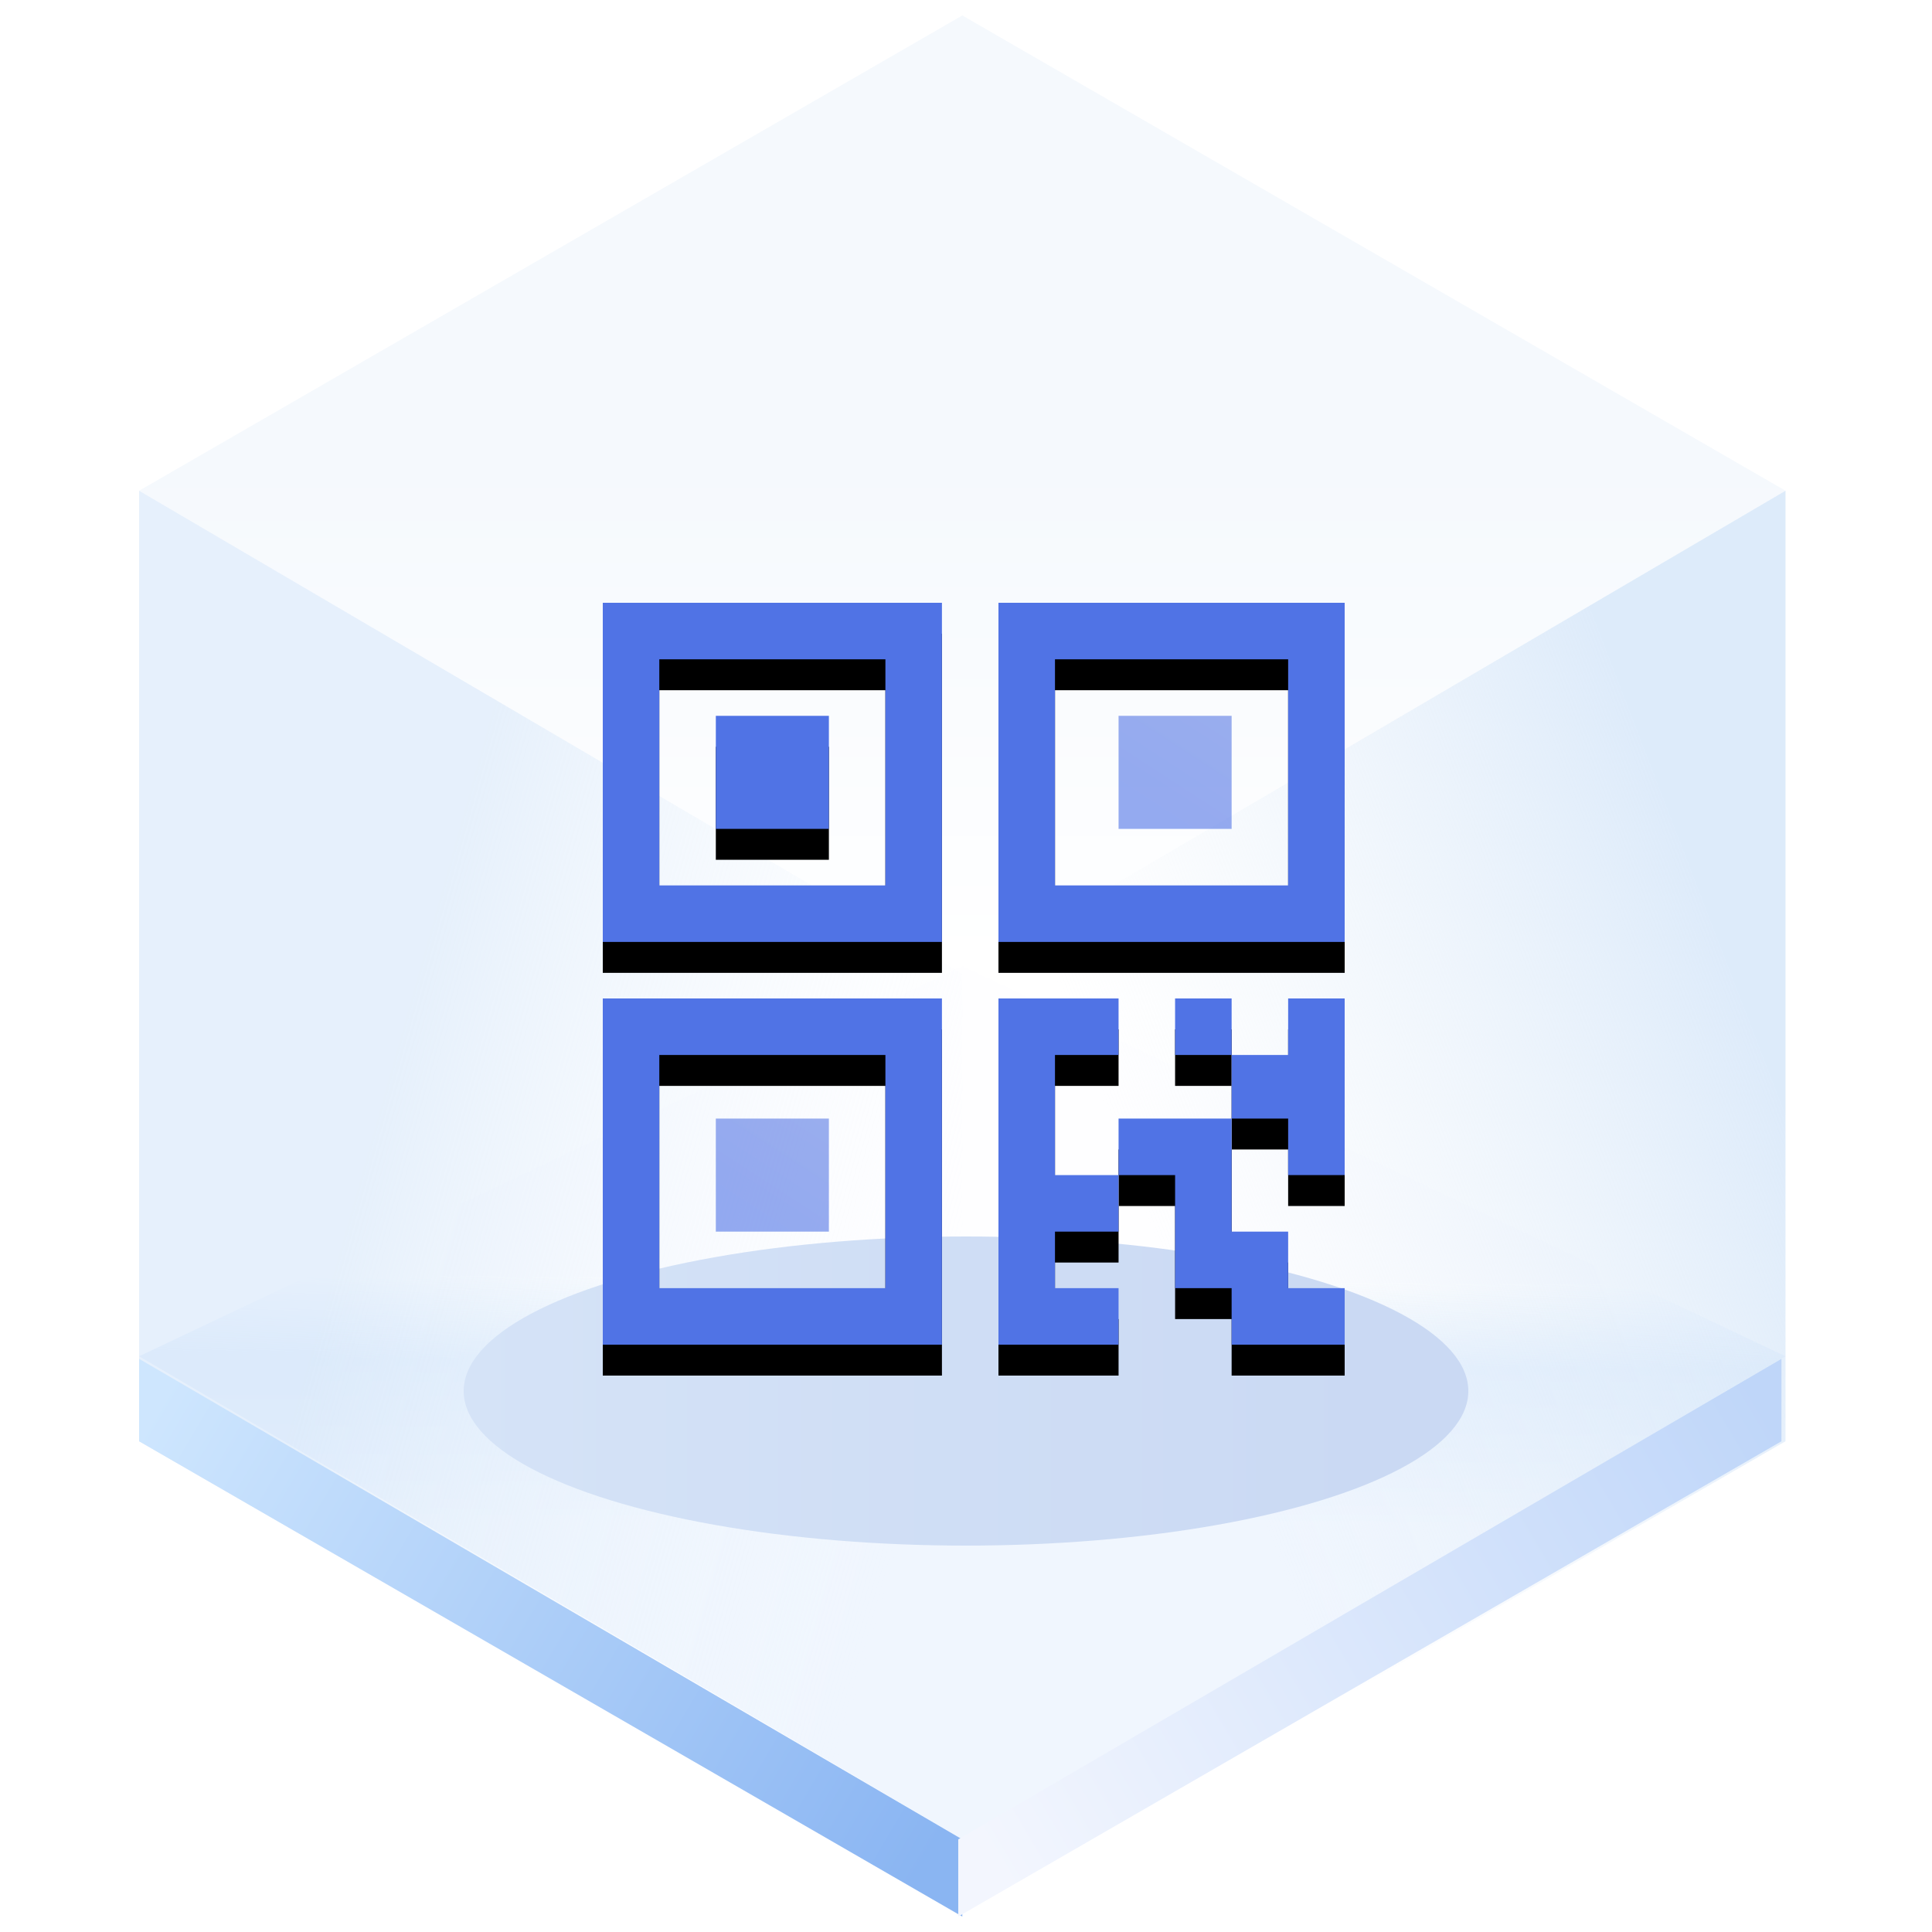 <?xml version="1.0" encoding="UTF-8"?>
<svg width="125px" height="125px" viewBox="0 0 125 125" version="1.1" xmlns="http://www.w3.org/2000/svg" xmlns:xlink="http://www.w3.org/1999/xlink">
    <title>QrCode 二维码</title>
    <defs>
        <linearGradient x1="50%" y1="45.969%" x2="50%" y2="100%" id="linearGradient-1">
            <stop stop-color="#ECF3FB" offset="0%"></stop>
            <stop stop-color="#FFFFFF" offset="100%"></stop>
        </linearGradient>
        <linearGradient x1="50.396%" y1="35.933%" x2="50%" y2="64.067%" id="linearGradient-2">
            <stop stop-color="#E3EFFD" stop-opacity="0.006" offset="0%"></stop>
            <stop stop-color="#E5F0FD" offset="34.06%"></stop>
            <stop stop-color="#F0F6FE" offset="100%"></stop>
        </linearGradient>
        <linearGradient x1="33.333%" y1="34.496%" x2="96.974%" y2="65.442%" id="linearGradient-3">
            <stop stop-color="#D5E6F9" offset="0%"></stop>
            <stop stop-color="#F7FBFF" stop-opacity="0" offset="100%"></stop>
        </linearGradient>
        <linearGradient x1="90.991%" y1="29.431%" x2="33.333%" y2="67.747%" id="linearGradient-4">
            <stop stop-color="#D5E6F9" offset="0%"></stop>
            <stop stop-color="#E7F0F9" stop-opacity="0" offset="100%"></stop>
        </linearGradient>
        <linearGradient x1="-5.803%" y1="27.05%" x2="103.63%" y2="71.133%" id="linearGradient-5">
            <stop stop-color="#CEE6FE" offset="0%"></stop>
            <stop stop-color="#8AB5F2" offset="100%"></stop>
        </linearGradient>
        <linearGradient x1="-5.803%" y1="27.05%" x2="103.63%" y2="71.133%" id="linearGradient-6">
            <stop stop-color="#BFD6F9" offset="0%"></stop>
            <stop stop-color="#F3F6FE" offset="100%"></stop>
        </linearGradient>
        <linearGradient x1="89.847%" y1="61.735%" x2="0%" y2="61.735%" id="linearGradient-7">
            <stop stop-color="#CAD9F3" offset="0%"></stop>
            <stop stop-color="#D5E3F7" offset="100%"></stop>
        </linearGradient>
        <filter x="-18.5%" y="-60.0%" width="136.9%" height="220.0%" filterUnits="objectBoundingBox" id="filter-8">
            <feGaussianBlur stdDeviation="4" in="SourceGraphic"></feGaussianBlur>
        </filter>
        <path d="M79.686,79.686 L83.343,79.686 L83.343,83.343 L87,83.343 L87,87 L79.686,87 L79.686,83.343 L76.029,83.343 L76.029,76.029 L72.371,76.029 L72.371,72.371 L79.686,72.371 L79.686,68.257 L83.343,68.257 L83.343,64.6 L87,64.6 L87,76.028 L83.343,76.028 L83.343,72.371 L79.686,72.371 L79.686,79.686 Z M72.371,64.6 L72.371,68.257 L68.257,68.257 L68.257,76.029 L72.371,76.029 L72.371,79.686 L68.257,79.686 L68.257,83.343 L72.371,83.343 L72.371,87 L64.6,87 L64.6,64.6 L72.371,64.6 Z M79.686,64.6 L79.686,68.257 L76.028,68.257 L76.028,64.6 L79.686,64.6 Z" id="path-9"></path>
        <filter x="-17.9%" y="-8.9%" width="135.7%" height="135.7%" filterUnits="objectBoundingBox" id="filter-10">
            <feOffset dx="0" dy="2" in="SourceAlpha" result="shadowOffsetOuter1"></feOffset>
            <feGaussianBlur stdDeviation="1" in="shadowOffsetOuter1" result="shadowBlurOuter1"></feGaussianBlur>
            <feColorMatrix values="0 0 0 0 0.369   0 0 0 0 0.486   0 0 0 0 0.878  0 0 0 0.35 0" type="matrix" in="shadowBlurOuter1"></feColorMatrix>
        </filter>
        <path d="M60.943,64.6 L60.943,87 L39,87 L39,64.6 L60.943,64.6 Z M57.286,68.257 L42.657,68.257 L42.657,83.343 L57.286,83.343 L57.286,68.257 Z" id="path-11"></path>
        <filter x="-18.2%" y="-8.9%" width="136.5%" height="135.7%" filterUnits="objectBoundingBox" id="filter-12">
            <feOffset dx="0" dy="2" in="SourceAlpha" result="shadowOffsetOuter1"></feOffset>
            <feGaussianBlur stdDeviation="1" in="shadowOffsetOuter1" result="shadowBlurOuter1"></feGaussianBlur>
            <feColorMatrix values="0 0 0 0 0.369   0 0 0 0 0.486   0 0 0 0 0.878  0 0 0 0.35 0" type="matrix" in="shadowBlurOuter1"></feColorMatrix>
        </filter>
        <linearGradient x1="44.099%" y1="86.839%" x2="128.793%" y2="-43.825%" id="linearGradient-13">
            <stop stop-color="#5073E5" offset="0%"></stop>
            <stop stop-color="#5E7CE0" offset="100%"></stop>
        </linearGradient>
        <path d="M87,39 L87,60.943 L64.6,60.943 L64.6,39 L87,39 Z M83.343,42.657 L68.257,42.657 L68.257,57.286 L83.343,57.286 L83.343,42.657 Z" id="path-14"></path>
        <filter x="-17.9%" y="-9.1%" width="135.7%" height="136.5%" filterUnits="objectBoundingBox" id="filter-15">
            <feOffset dx="0" dy="2" in="SourceAlpha" result="shadowOffsetOuter1"></feOffset>
            <feGaussianBlur stdDeviation="1" in="shadowOffsetOuter1" result="shadowBlurOuter1"></feGaussianBlur>
            <feColorMatrix values="0 0 0 0 0.369   0 0 0 0 0.486   0 0 0 0 0.878  0 0 0 0.35 0" type="matrix" in="shadowBlurOuter1"></feColorMatrix>
        </filter>
        <polygon id="path-16" points="46.314 53.628 53.629 53.628 53.629 46.314 46.314 46.314"></polygon>
        <filter x="-54.7%" y="-27.3%" width="209.4%" height="209.4%" filterUnits="objectBoundingBox" id="filter-17">
            <feOffset dx="0" dy="2" in="SourceAlpha" result="shadowOffsetOuter1"></feOffset>
            <feGaussianBlur stdDeviation="1" in="shadowOffsetOuter1" result="shadowBlurOuter1"></feGaussianBlur>
            <feColorMatrix values="0 0 0 0 0.369   0 0 0 0 0.486   0 0 0 0 0.878  0 0 0 0.35 0" type="matrix" in="shadowBlurOuter1"></feColorMatrix>
        </filter>
        <path d="M60.943,39 L60.943,60.943 L39,60.943 L39,39 L60.943,39 Z M57.286,42.657 L42.657,42.657 L42.657,57.286 L57.286,57.286 L57.286,42.657 Z" id="path-18"></path>
        <filter x="-18.2%" y="-9.1%" width="136.5%" height="136.5%" filterUnits="objectBoundingBox" id="filter-19">
            <feOffset dx="0" dy="2" in="SourceAlpha" result="shadowOffsetOuter1"></feOffset>
            <feGaussianBlur stdDeviation="1" in="shadowOffsetOuter1" result="shadowBlurOuter1"></feGaussianBlur>
            <feColorMatrix values="0 0 0 0 0.369   0 0 0 0 0.486   0 0 0 0 0.878  0 0 0 0.35 0" type="matrix" in="shadowBlurOuter1"></feColorMatrix>
        </filter>
    </defs>
    <g id="页面一" stroke="none" stroke-width="1" fill="none" fill-rule="evenodd">
        <g id="-TinyUI-Vue-组件总览3" transform="translate(-1870, -2534)">
            <g id="编组-17备份-18" transform="translate(1771, 2501)">
                <g id="QrCode-二维码" transform="translate(99, 33)">
                    <g id="编组">
                        <g transform="translate(9, 1)" id="多边形">
                            <polygon fill="url(#linearGradient-1)" opacity="0.546" points="53.261 0 106.521 30.75 53.261 62 0 30.75"></polygon>
                            <polygon fill="url(#linearGradient-2)" points="53.261 61.5 106.521 86.75 53.261 118 0 86.75"></polygon>
                            <polygon fill="url(#linearGradient-3)" opacity="0.601" points="53.261 62 53.261 123 7.39138783e-15 92.25 0 30.75"></polygon>
                            <polygon fill="url(#linearGradient-4)" opacity="0.791" points="53.261 62 106.521 30.75 106.521 92.25 53.261 123"></polygon>
                            <polygon fill="url(#linearGradient-5)" points="53.261 118.008 53.261 123 7.39138783e-15 92.25 0 86.916"></polygon>
                            <polygon fill="url(#linearGradient-6)" transform="translate(79.63, 104.958) scale(-1, 1) translate(-79.63, -104.958) " points="106.261 118.008 106.261 123 53 92.25 53 86.916"></polygon>
                        </g>
                        <ellipse id="椭圆形" fill="url(#linearGradient-7)" filter="url(#filter-8)" cx="62.5" cy="90" rx="32.5" ry="10"></ellipse>
                    </g>
                    <g id="形状">
                        <use fill="black" fill-opacity="1" filter="url(#filter-10)" xlink:href="#path-9"></use>
                        <use fill="#5073E5" fill-rule="evenodd" xlink:href="#path-9"></use>
                    </g>
                    <g id="形状结合">
                        <use fill="black" fill-opacity="1" filter="url(#filter-12)" xlink:href="#path-11"></use>
                        <use fill="#5073E5" fill-rule="evenodd" xlink:href="#path-11"></use>
                    </g>
                    <polygon id="路径" fill="url(#linearGradient-13)" opacity="0.605" points="46.314 79.686 53.629 79.686 53.629 72.371 46.314 72.371"></polygon>
                    <g id="形状结合">
                        <use fill="black" fill-opacity="1" filter="url(#filter-15)" xlink:href="#path-14"></use>
                        <use fill="#5073E5" fill-rule="evenodd" xlink:href="#path-14"></use>
                    </g>
                    <polygon id="路径" fill="url(#linearGradient-13)" opacity="0.605" points="79.686 46.314 72.371 46.314 72.371 53.629 79.686 53.629"></polygon>
                    <g id="路径">
                        <use fill="black" fill-opacity="1" filter="url(#filter-17)" xlink:href="#path-16"></use>
                        <use fill="#5073E5" fill-rule="evenodd" xlink:href="#path-16"></use>
                    </g>
                    <g id="形状结合">
                        <use fill="black" fill-opacity="1" filter="url(#filter-19)" xlink:href="#path-18"></use>
                        <use fill="#5073E5" fill-rule="evenodd" xlink:href="#path-18"></use>
                    </g>
                </g>
            </g>
        </g>
    </g>
</svg>